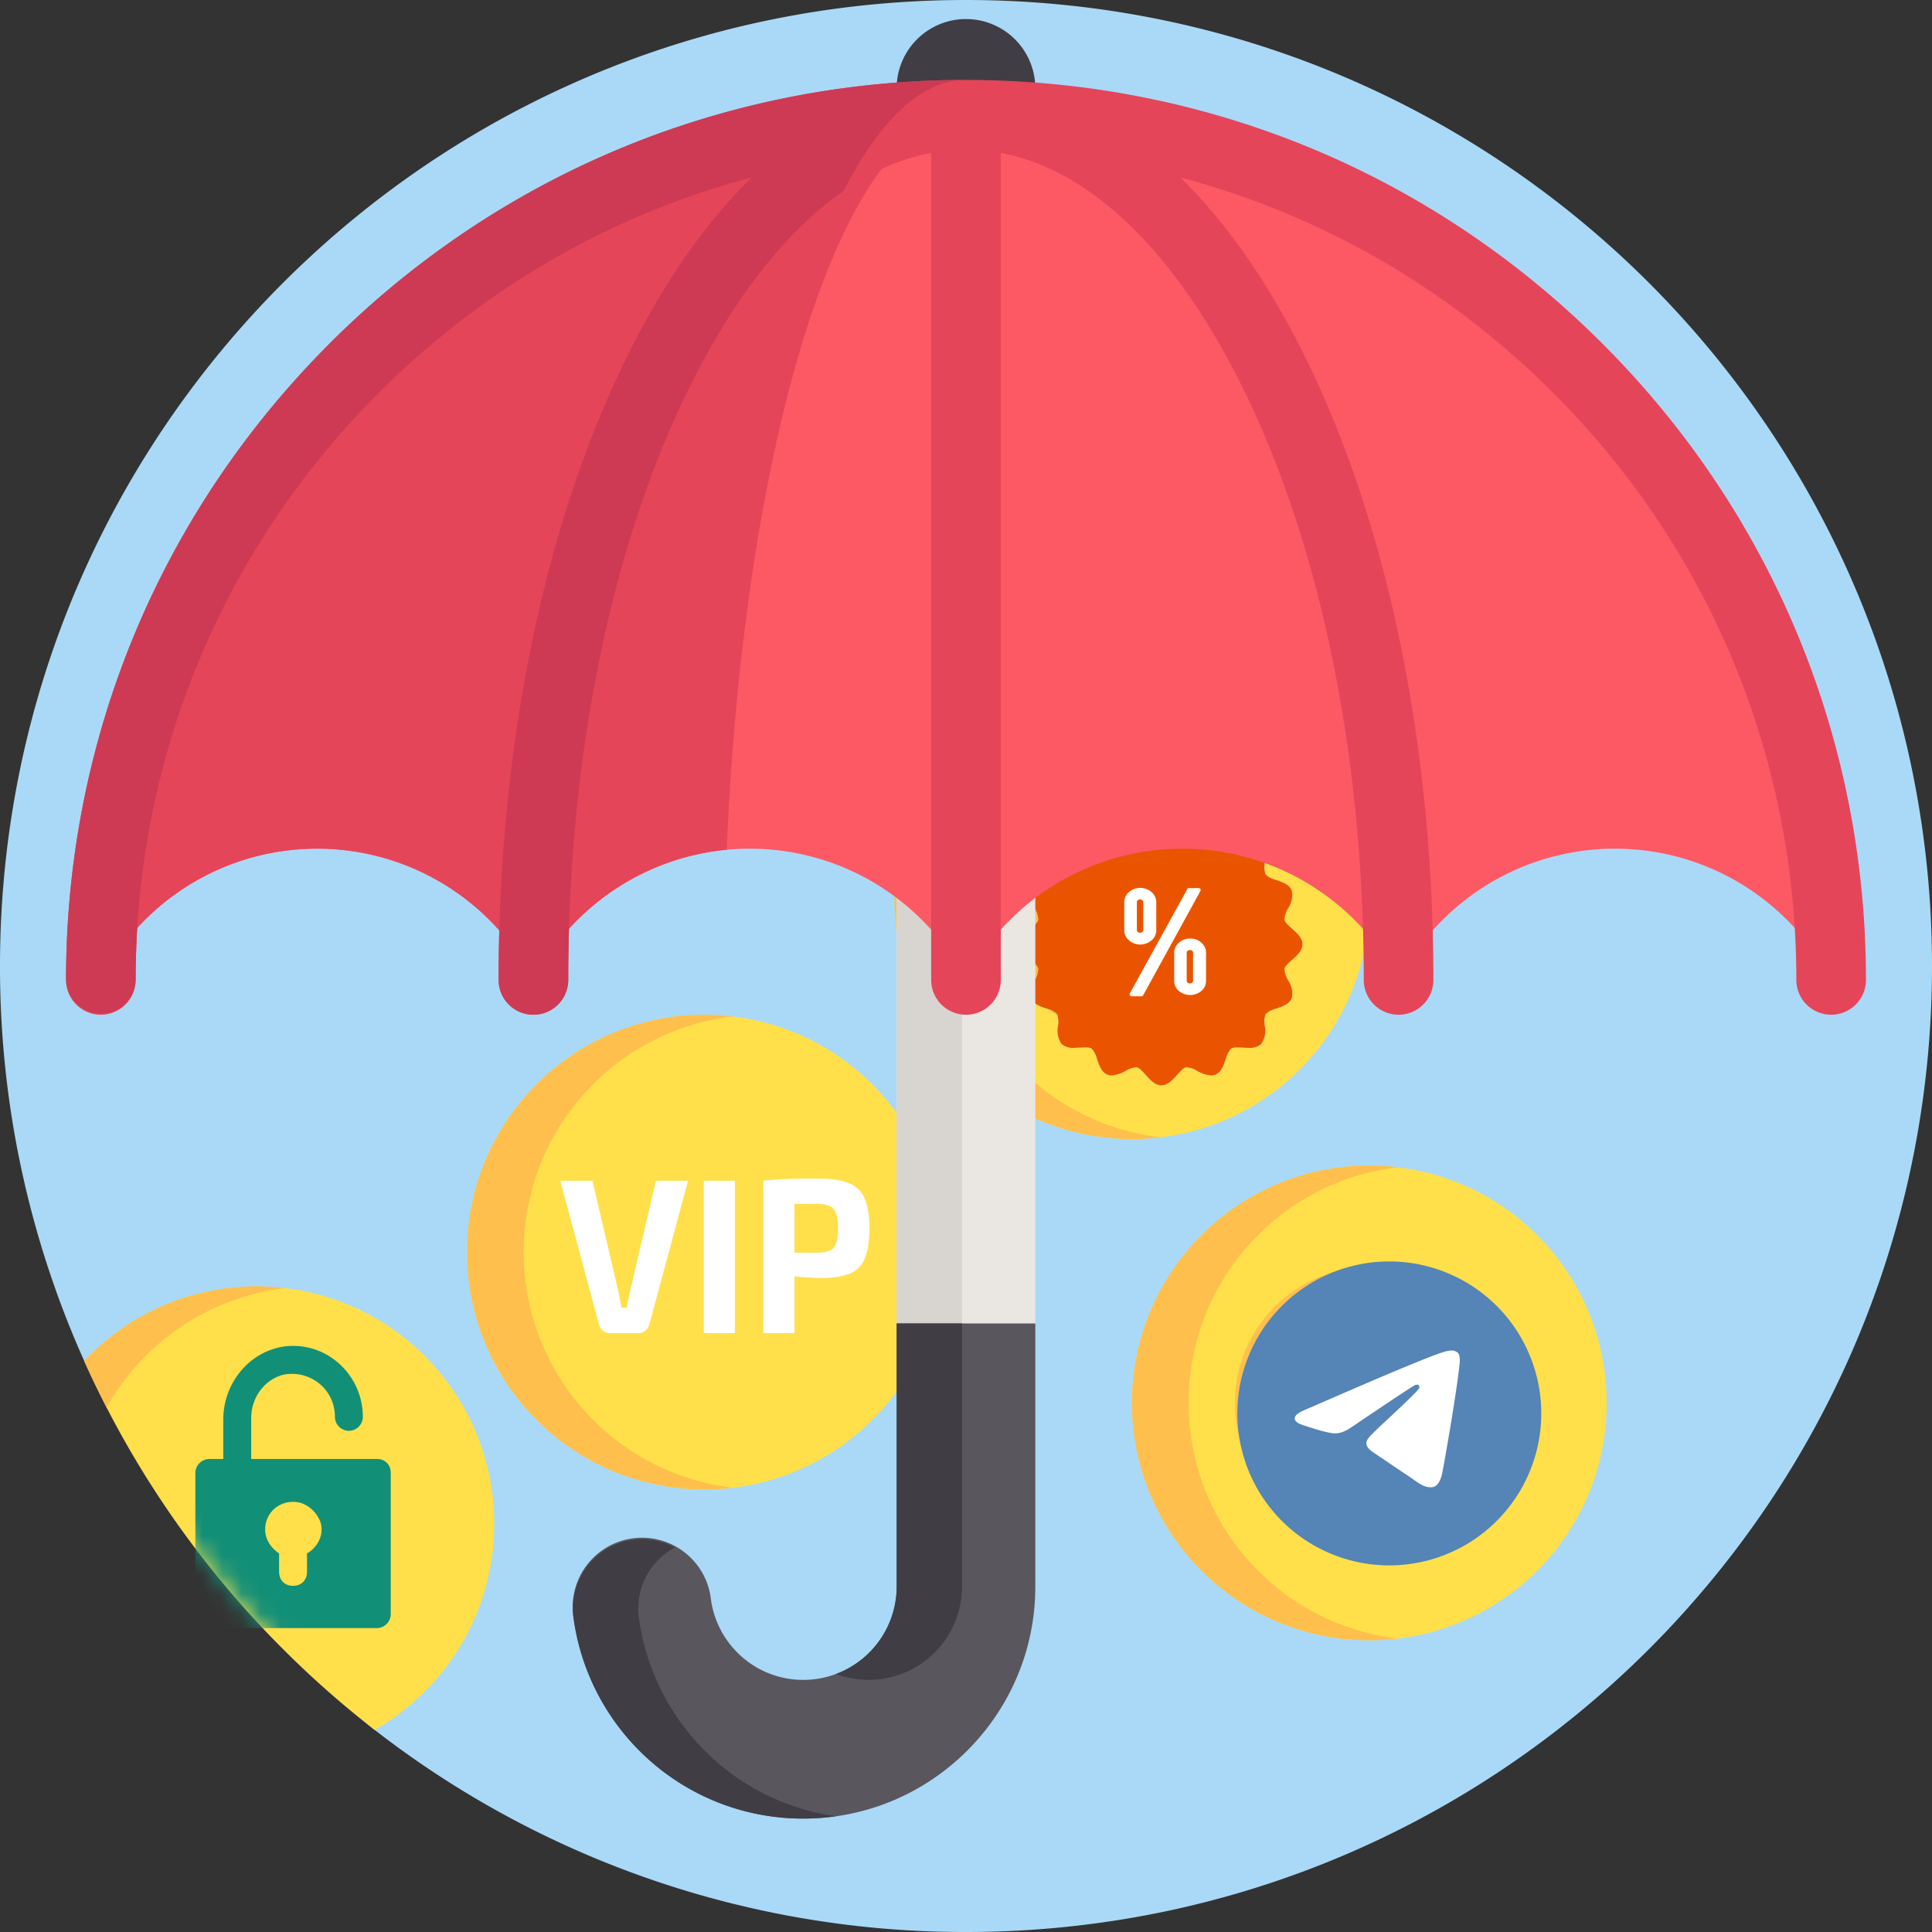 <svg width="100" height="100" fill="none" xmlns="http://www.w3.org/2000/svg"><rect width="100%" height="100%" fill="#333333" stroke="none"/><path d="M100 50c0 27.613-22.387 50-50 50a49.782 49.782 0 01-30.607-10.46c-5.76-4.466 1.197-11.155-2.16-17.686-.409-.79-12.508-.596-12.874-1.409v-.002A49.809 49.809 0 010 50C0 22.387 22.387 0 50 0s50 22.387 50 50z" fill="#A9D9F7"/><path d="M36.46 77.093c6.784 0 12.284-5.5 12.284-12.285 0-6.784-5.5-12.284-12.285-12.284-6.784 0-12.284 5.5-12.284 12.284 0 6.785 5.5 12.285 12.284 12.285z" fill="#FFE04A"/><path d="M37.925 77.003c-.48.058-.969.088-1.465.088-6.785 0-12.285-5.5-12.285-12.283 0-6.786 5.5-12.286 12.285-12.286.496 0 .984.03 1.465.088-6.096.723-10.82 5.909-10.82 12.198 0 6.289 4.724 11.472 10.82 12.195z" fill="#FFBF4D"/><path d="M35.613 61.114l-1.992 7.406a.662.662 0 01-.212.354.566.566 0 01-.36.126h-1.484a.58.58 0 01-.371-.126.692.692 0 01-.201-.354L29 61.114h1.664l1.335 5.692a556.38 556.38 0 00.17.88h.275c.05-.297.11-.595.18-.892l1.325-5.68h1.664zm2.424 0V69h-1.611v-7.886h1.61zM42.308 61c.678 0 1.212.076 1.6.229.396.152.675.415.838.788.17.373.254.895.254 1.566 0 .67-.081 1.192-.244 1.566a1.362 1.362 0 01-.784.777c-.36.144-.844.22-1.452.228a17.632 17.632 0 01-1.399-.091V69h-1.61v-7.886c.289-.03.564-.053.826-.068.261-.015.544-.027.848-.035.31-.007.685-.011 1.123-.011zm-.032 1.314h-1.154v2.526h1.154c.424 0 .714-.084.87-.251.155-.168.233-.503.233-1.006s-.078-.838-.234-1.006c-.155-.175-.445-.263-.869-.263z" fill="#fff"/><path d="M25.582 78.87c0 4.566-2.492 8.55-6.19 10.67a49.95 49.95 0 01-4.39-3.833 50.068 50.068 0 01-10.643-15.26 12.238 12.238 0 018.938-3.86c6.785 0 12.285 5.5 12.285 12.284z" fill="#FFE04A"/><mask id="a" maskUnits="userSpaceOnUse" x="4" y="66" width="22" height="24"><path d="M25.582 78.87c0 4.567-2.492 8.551-6.19 10.67a49.95 49.95 0 01-4.39-3.832 50.068 50.068 0 01-10.643-15.26 12.238 12.238 0 018.938-3.86c6.785 0 12.285 5.5 12.285 12.284z" fill="#FFE04A"/></mask><g mask="url(#a)"><path d="M19.502 75.517h-6.5v-2.115c0-1.094.722-2.043 1.733-2.262 1.373-.218 2.6.803 2.6 2.189 0 .437.362.73.723.73a.727.727 0 00.722-.73c0-2.116-1.806-3.866-3.973-3.647-1.878.218-3.25 1.896-3.25 3.793v2.042h-.722a.727.727 0 00-.723.73v7.293c0 .365.361.73.723.73h8.667a.728.728 0 00.723-.73v-7.294c0-.437-.29-.73-.723-.73zm-3.611 4.887v.948c0 .438-.29.73-.723.73s-.722-.292-.722-.73v-.948c-.433-.292-.722-.73-.722-1.24 0-.948.867-1.605 1.806-1.386.505.146.939.584 1.083 1.094.145.657-.216 1.24-.722 1.532z" fill="#128F77"/></g><path d="M14.764 66.672a12.279 12.279 0 00-9.246 6.178 48.59 48.59 0 01-1.159-2.405v-.002a12.242 12.242 0 0110.405-3.771z" fill="#FFBF4D"/><path d="M58.592 58.955c6.785 0 12.285-5.5 12.285-12.284 0-6.785-5.5-12.285-12.285-12.285-6.784 0-12.284 5.5-12.284 12.285 0 6.784 5.5 12.284 12.284 12.284z" fill="#FFE04A"/><path d="M60.058 58.865c-.48.059-.969.088-1.465.088-6.785 0-12.285-5.5-12.285-12.283 0-6.785 5.5-12.285 12.285-12.285.496 0 .984.029 1.465.087-6.096.723-10.82 5.909-10.82 12.198 0 6.289 4.724 11.472 10.82 12.195z" fill="#FFBF4D"/><path d="M58.592 53.716a7.046 7.046 0 100-14.093 7.046 7.046 0 000 14.093z" fill="#FFBF4D"/><path d="M59.3 55.637c-.152-.17-.325-.364-.456-.39a1.18 1.18 0 00-.597.193l.004-.004a1.731 1.731 0 01-.702.23l-.007.001h-.006a.58.58 0 01-.224-.044h.004c-.299-.123-.42-.469-.535-.804a1.252 1.252 0 00-.279-.544l.002.002a.64.64 0 00-.34-.062h.003c-.089 0-.183.005-.276.011a5.021 5.021 0 01-.298.011.882.882 0 01-.646-.2l.001.002a1.188 1.188 0 01-.185-.95l-.002.008a1.252 1.252 0 00-.05-.622l.002.01a1.24 1.24 0 00-.535-.276l-.008-.002c-.335-.116-.682-.237-.805-.536a1.188 1.188 0 01.19-.939l-.002.004c.111-.179.176-.382.187-.592v-.003c-.026-.132-.219-.305-.39-.457-.266-.236-.541-.481-.541-.81 0-.327.275-.572.541-.81.17-.152.364-.325.39-.457a1.255 1.255 0 00-.192-.597l.003.005a1.187 1.187 0 01-.186-.944l-.001.008c.124-.299.47-.42.805-.535.21-.05.393-.146.544-.28l-.002.002c.069-.2.085-.413.048-.62l.001.007a1.2 1.2 0 01.189-.946l-.003.004a.882.882 0 01.648-.197h-.004c.097 0 .198.005.298.01.094.006.188.011.277.011a.64.64 0 00.34-.062l-.004.002c.131-.15.228-.333.275-.535l.002-.008c.117-.335.237-.682.536-.805a.569.569 0 01.22-.042h.006c.265.027.506.11.718.234l-.009-.004c.176.116.38.181.59.19h.003c.132-.026.304-.22.456-.39.24-.267.486-.542.814-.542.328 0 .573.275.811.541.152.17.325.364.456.39.213-.01.419-.076.597-.192l-.005.003c.215-.127.455-.205.703-.23h.013a.58.58 0 01.224.044l-.004-.001c.299.124.42.47.535.804.05.21.147.393.279.544h-.002a.635.635 0 00.34.06h-.002c.088 0 .182-.006.276-.011.1-.005.202-.01.298-.01a.883.883 0 01.646.199l-.001-.002a1.193 1.193 0 01.185.95l.001-.008c-.035.209-.018.422.052.622l-.002-.009c.149.132.332.229.534.275l.008.002c.335.117.682.238.805.536a1.194 1.194 0 01-.19.939l.002-.004c-.111.177-.176.38-.188.589v.003c.025.132.219.305.39.457.268.239.543.484.543.812 0 .328-.275.574-.542.812-.17.152-.364.324-.39.456.014.221.083.424.192.598l-.003-.005a1.188 1.188 0 01.186.943l.001-.008c-.123.3-.47.42-.804.535a1.248 1.248 0 00-.544.28v-.002c-.068.2-.084.413-.047.62v-.007a1.198 1.198 0 01-.19.945l.003-.003a.884.884 0 01-.647.198h.004c-.098 0-.198-.005-.299-.01a4.806 4.806 0 00-.276-.012.635.635 0 00-.34.063l.004-.002a1.246 1.246 0 00-.275.534l-.002.009c-.117.335-.238.682-.536.804a.57.57 0 01-.22.043h-.006a1.748 1.748 0 01-.718-.235l.008.004a1.15 1.15 0 00-.59-.189h-.002c-.132.026-.304.22-.456.39-.24.266-.486.541-.815.541-.328 0-.574-.275-.812-.54zm2.15-9.616l-2.97 5.396a.1.1 0 00.001.1.1.1 0 00.087.05h.515a.1.1 0 00.088-.051l2.965-5.398a.1.1 0 00-.001-.1.1.1 0 00-.087-.05h-.51a.1.1 0 00-.089.053zm-.429 2.768a.68.68 0 00-.247.525v1.462a.67.67 0 00.246.519h.002a.903.903 0 001.159-.001l-.002.002a.667.667 0 00.248-.52v-1.46a.684.684 0 00-.242-.523h-.001a.839.839 0 00-.562-.216h-.019.002-.02a.852.852 0 00-.564.213h.001-.001zm-2.583-2.621a.681.681 0 00-.247.525v1.46c0 .21.096.399.247.522v.002a.896.896 0 001.161-.001.672.672 0 00.25-.523v-1.457a.68.68 0 00-.247-.525.897.897 0 00-1.166 0l.002-.001v-.002zm3.03 4.687a.112.112 0 01-.042-.087v-1.462a.11.11 0 01.041-.086.174.174 0 01.114-.043h.014c.042 0 .083.015.115.042a.11.11 0 01.042.087v1.462a.112.112 0 01-.041.086.193.193 0 01-.245 0h.002zm-2.58-2.62a.113.113 0 01-.043-.088v-1.461c0-.035.017-.066.042-.087a.192.192 0 01.121-.042c.047 0 .09.016.123.043a.111.111 0 01.041.087v1.461a.111.111 0 01-.041.087.192.192 0 01-.122.043.192.192 0 01-.122-.043z" fill="#fff"/><path fill-rule="evenodd" clip-rule="evenodd" d="M58.438 46.168a.681.681 0 00-.247.525v1.46c0 .21.096.399.247.522v.002a.896.896 0 001.161-.001.672.672 0 00.25-.523v-1.457a.68.68 0 00-.247-.525.897.897 0 00-1.166 0l.002-.001v-.002zm.418 2.027a.113.113 0 00.031.04.192.192 0 00.122.043.192.192 0 00.122-.043.111.111 0 00.041-.087v-1.46a.112.112 0 00-.041-.088.192.192 0 00-.123-.043.192.192 0 00-.121.042.113.113 0 00-.042.088v1.461c0 .016.004.032.011.047z" fill="#fff"/><path d="M61.45 46.02l-2.97 5.397a.1.1 0 00.001.1.1.1 0 00.087.05h.515a.1.1 0 00.088-.051l2.965-5.398a.1.1 0 00-.001-.1.1.1 0 00-.087-.05h-.51a.1.1 0 00-.089.053z" fill="#fff"/><path fill-rule="evenodd" clip-rule="evenodd" d="M61.021 48.79a.68.68 0 00-.247.524v1.462a.67.67 0 00.246.519h.002a.903.903 0 001.159-.001l-.002.002a.667.667 0 00.248-.52v-1.46a.684.684 0 00-.242-.523h-.001a.839.839 0 00-.562-.216h-.036a.851.851 0 00-.564.213h-.001zm.416 2.026a.112.112 0 00.03.039v-.002a.193.193 0 00.244 0 .112.112 0 00.04-.086v-1.461a.11.11 0 00-.041-.087.176.176 0 00-.115-.042h-.014a.174.174 0 00-.114.043.11.11 0 00-.041.086v1.462c0 .016.003.033.01.048z" fill="#fff"/><path d="M59.3 55.637c-.152-.17-.325-.364-.456-.39a1.18 1.18 0 00-.597.193l.004-.004a1.731 1.731 0 01-.702.23l-.007.001h-.006a.58.58 0 01-.224-.044h.004c-.299-.123-.42-.469-.535-.804a1.252 1.252 0 00-.279-.544l.002.002a.64.64 0 00-.34-.062h.003c-.089 0-.183.005-.276.011a5.021 5.021 0 01-.298.011.882.882 0 01-.646-.2l.001.002a1.188 1.188 0 01-.185-.95l-.002.008a1.252 1.252 0 00-.05-.622l.002.01a1.24 1.24 0 00-.535-.276l-.008-.002c-.335-.116-.682-.237-.805-.536a1.188 1.188 0 01.19-.939l-.002.004c.111-.179.176-.382.187-.592v-.003c-.026-.132-.219-.305-.39-.457-.266-.236-.541-.481-.541-.81 0-.327.275-.572.541-.81.17-.152.364-.325.39-.457a1.255 1.255 0 00-.192-.597l.003.005a1.187 1.187 0 01-.186-.944l-.001.008c.124-.299.47-.42.805-.535.21-.05.393-.146.544-.28l-.002.002c.069-.2.085-.413.048-.62l.001.007a1.2 1.2 0 01.189-.946l-.003.004a.882.882 0 01.648-.197h-.004c.097 0 .198.005.298.01.094.006.188.011.277.011a.64.64 0 00.34-.062l-.004.002c.131-.15.228-.333.275-.535l.002-.008c.117-.335.237-.682.536-.805a.569.569 0 01.22-.042h.006c.265.027.506.11.718.234l-.009-.004c.176.116.38.181.59.19h.003c.132-.026.304-.22.456-.39.24-.267.486-.542.814-.542.328 0 .573.275.811.541.152.17.325.364.456.39.213-.01.419-.076.597-.192l-.005.003c.215-.127.455-.205.703-.23h.013a.58.58 0 01.224.044l-.004-.001c.299.124.42.47.535.804.05.21.147.393.279.544h-.002a.635.635 0 00.34.06h-.002c.088 0 .182-.006.276-.011.1-.005.202-.01.298-.01a.883.883 0 01.646.199l-.001-.002a1.193 1.193 0 01.185.95l.001-.008c-.035.209-.018.422.052.622l-.002-.009c.149.132.332.229.534.275l.008.002c.335.117.682.238.805.536a1.195 1.195 0 01-.19.939l.002-.004c-.111.177-.176.38-.188.589v.003c.025.132.219.305.39.457.268.239.543.484.543.812 0 .328-.275.574-.542.812-.17.152-.364.324-.39.456.014.221.083.424.192.598l-.003-.005a1.188 1.188 0 01.186.943l.001-.008c-.123.3-.47.42-.804.535a1.248 1.248 0 00-.544.28v-.002a1.23 1.23 0 00-.047.62v-.007a1.198 1.198 0 01-.19.945l.003-.003a.884.884 0 01-.647.198h.004c-.098 0-.198-.005-.299-.01a4.806 4.806 0 00-.276-.012.635.635 0 00-.34.063l.004-.002a1.246 1.246 0 00-.275.534l-.002.009c-.117.335-.238.682-.536.804a.57.57 0 01-.22.043h-.006a1.751 1.751 0 01-.718-.235l.008.004a1.15 1.15 0 00-.59-.189h-.002c-.132.026-.304.22-.456.39-.24.266-.486.541-.815.541-.328 0-.573-.275-.812-.54zm2.15-9.616l-2.97 5.396a.1.1 0 00.001.1.1.1 0 00.087.05h.515a.1.1 0 00.088-.051v-.001l2.965-5.398a.1.1 0 00-.001-.1.1.1 0 00-.087-.05h-.51a.1.1 0 00-.089.053zm-.43 2.768a.68.68 0 00-.246.525v1.462a.67.67 0 00.246.519h.002a.903.903 0 001.159-.001l-.002.002a.667.667 0 00.248-.52v-1.46a.684.684 0 00-.242-.523h-.001a.839.839 0 00-.562-.216h-.019.002-.02a.852.852 0 00-.564.213h.001-.001zm-2.582-2.621a.681.681 0 00-.247.525v1.46c0 .21.096.399.247.522v.002a.896.896 0 001.161-.001.672.672 0 00.25-.523v-1.457a.68.68 0 00-.247-.525.897.897 0 00-1.166 0l.002-.001v-.002zm3.03 4.687a.112.112 0 01-.042-.087v-1.462a.11.11 0 01.041-.086.174.174 0 01.114-.043h.014c.042 0 .083.015.115.042a.11.11 0 01.042.087v1.462a.112.112 0 01-.041.086.193.193 0 01-.245 0h.001zm-2.58-2.62a.113.113 0 01-.043-.088v-1.461c0-.035.017-.066.042-.087a.192.192 0 01.121-.042c.047 0 .09.016.123.043a.112.112 0 01.041.087v1.461a.111.111 0 01-.041.087.192.192 0 01-.122.043.192.192 0 01-.122-.043z" fill="#EA5400"/><path d="M46.411 23.385h7.177V4.515a3.589 3.589 0 00-7.177 0v18.87z" fill="#413D44"/><path d="M53.588 30.914v37.588L50 71.265l-3.588-2.763V30.914A3.587 3.587 0 0150 27.326a3.587 3.587 0 013.588 3.588z" fill="#EAE6E1"/><path d="M51.691 27.75a3.587 3.587 0 00-5.28 3.164v37.588l2.071 1.594 1.313-1.594V30.914c0-1.37.768-2.56 1.896-3.164z" fill="#D8D4D0"/><path d="M5.22 50.72a12.614 12.614 0 0111.197-6.792c4.866 0 9.09 2.756 11.193 6.793a12.614 12.614 0 0111.197-6.793c4.866 0 9.09 2.756 11.193 6.793a12.614 12.614 0 0111.197-6.793c4.866 0 9.09 2.756 11.193 6.793a12.614 12.614 0 0111.197-6.793c4.866 0 9.09 2.756 11.193 6.793C94.78 25.989 74.731 5.94 50 5.94S5.22 25.988 5.22 50.72z" fill="#FC5965"/><path d="M50 5.94c-6.276 0-11.475 16.509-12.385 38.043A12.622 12.622 0 0027.61 50.72a12.613 12.613 0 00-11.192-6.794c-4.87 0-9.093 2.757-11.198 6.794C5.22 25.99 25.27 5.94 50 5.94z" fill="#E54559"/><path d="M82.939 17.782C74.14 8.983 62.443 4.138 50 4.138c-12.443 0-24.14 4.845-32.939 13.644C8.263 26.58 3.418 38.276 3.418 50.72a1.802 1.802 0 003.604 0c0-11.48 4.47-22.273 12.588-30.39 5.432-5.432 12.062-9.228 19.294-11.147-2.34 2.293-4.482 5.336-6.348 9.067-4.351 8.703-6.748 20.235-6.748 32.47a1.802 1.802 0 103.604 0c0-11.687 2.261-22.646 6.367-30.858 3.46-6.919 7.814-11.083 12.419-11.948V50.72a1.802 1.802 0 003.604 0V7.914c4.604.865 8.959 5.029 12.418 11.948 4.106 8.212 6.368 19.171 6.368 30.858a1.802 1.802 0 103.604 0c0-12.236-2.397-23.767-6.749-32.47-1.865-3.731-4.008-6.774-6.348-9.067 7.232 1.92 13.863 5.715 19.295 11.147 8.117 8.117 12.588 18.91 12.588 30.39a1.802 1.802 0 003.604 0c0-12.443-4.845-24.14-13.643-32.938z" fill="#E54559"/><path d="M17.06 17.78C25.859 8.984 37.558 4.139 50 4.139c-2.252 0-4.415 1.993-6.334 5.745-2.898 2.005-5.59 5.384-7.887 9.977-4.106 8.214-6.367 19.172-6.367 30.86a1.802 1.802 0 01-3.604 0c0-12.236 2.397-23.767 6.748-32.47 1.866-3.733 4.008-6.775 6.347-9.067-7.231 1.92-13.863 5.715-19.294 11.146-8.116 8.118-12.587 18.91-12.587 30.39a1.803 1.803 0 01-3.604 0c0-12.442 4.845-24.139 13.643-32.938z" fill="#CE3A53"/><path d="M53.588 68.502v13.62c0 6.62-5.385 12.007-12.004 12.007a11.94 11.94 0 01-8.49-3.514 12.036 12.036 0 01-3.41-6.88 3.589 3.589 0 117.113-.951 4.826 4.826 0 001.369 2.753 4.803 4.803 0 003.418 1.414 4.834 4.834 0 004.828-4.828V68.502h7.176z" fill="#5A565E"/><path d="M44.967 86.95a4.834 4.834 0 004.828-4.827V68.502h-3.383v13.62a4.836 4.836 0 01-3.14 4.524 4.84 4.84 0 001.695.305zm-8.49 3.665a12.036 12.036 0 01-3.41-6.88 3.589 3.589 0 011.865-3.637 3.57 3.57 0 00-2.166-.397 3.59 3.59 0 00-3.082 4.033 12.036 12.036 0 003.41 6.881 11.941 11.941 0 008.49 3.514c.571 0 1.133-.043 1.683-.12a11.93 11.93 0 01-6.79-3.394z" fill="#413D44"/><path d="M70.877 84.9c6.784 0 12.284-5.5 12.284-12.285 0-6.784-5.5-12.284-12.284-12.284-6.785 0-12.285 5.5-12.285 12.284 0 6.785 5.5 12.285 12.285 12.285z" fill="#FFE04A"/><path d="M72.342 84.81c-.48.058-.968.088-1.465.088-6.785 0-12.285-5.5-12.285-12.283 0-6.786 5.5-12.286 12.285-12.286.497 0 .985.03 1.465.088-6.095.723-10.82 5.908-10.82 12.198 0 6.289 4.725 11.472 10.82 12.195z" fill="#FFBF4D"/><path d="M70.877 79.66a7.047 7.047 0 100-14.092 7.047 7.047 0 000 14.093z" fill="#FFBF4D"/><circle cx="72.238" cy="73.361" fill="#fff" r="6.882"/><path fill-rule="evenodd" clip-rule="evenodd" d="M79.775 73.033a7.866 7.866 0 11-15.73 0 7.866 7.866 0 0115.73 0zm-7.583-2.058c-.765.318-2.294.976-4.587 1.975-.372.148-.567.293-.585.435-.03.24.27.334.678.462.055.018.113.035.172.055.402.13.942.283 1.222.289.255.005.54-.1.854-.315 2.142-1.446 3.247-2.177 3.317-2.193.05-.011.117-.025.163.016.046.04.041.118.037.139-.03.126-1.206 1.22-1.816 1.787-.19.176-.324.301-.352.33-.061.064-.124.124-.184.183-.374.359-.653.629.015 1.07a62.978 62.978 0 01.835.56c.28.191.559.381.92.619.092.06.18.122.266.183.326.233.619.441.98.408.21-.02.428-.216.538-.806.26-1.393.773-4.41.891-5.655a1.381 1.381 0 00-.013-.31.331.331 0 00-.113-.212.513.513 0 00-.304-.092c-.296.005-.75.163-2.934 1.072z" fill="#5584B6"/></svg>